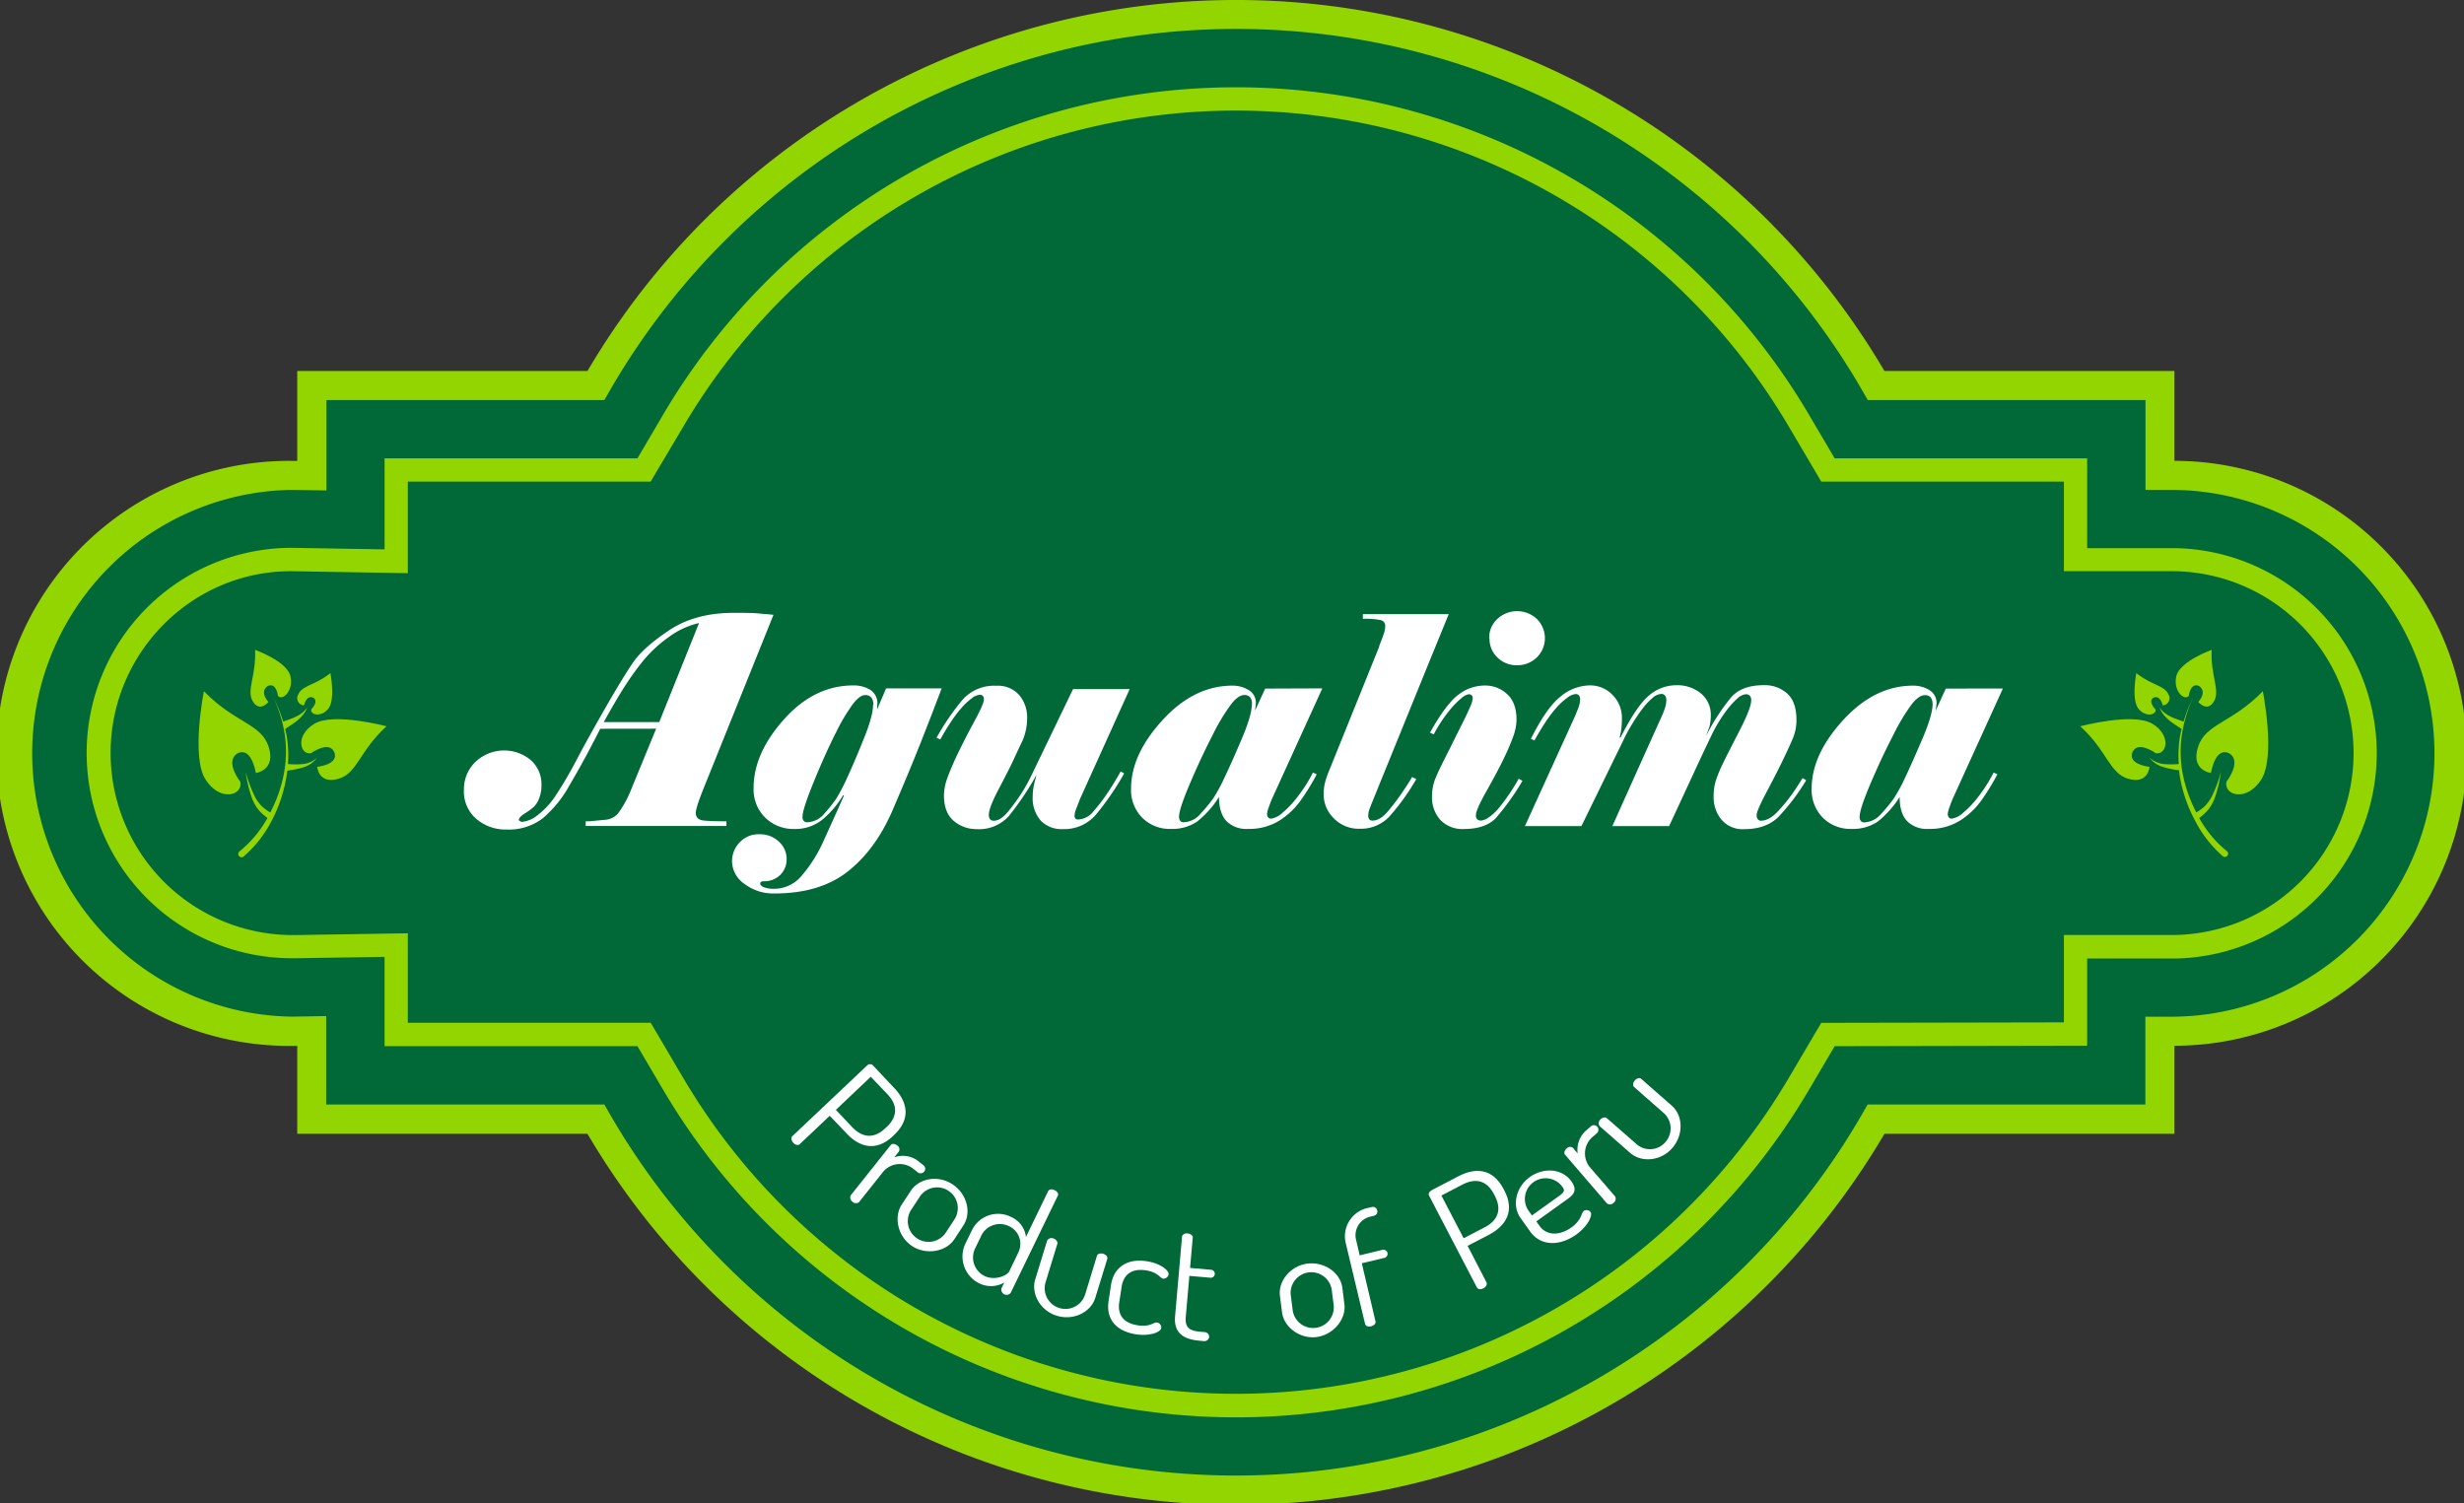 <svg id="remaster_logo" xmlns="http://www.w3.org/2000/svg" viewBox="0 0 595.28 363.22"><rect x="0" y="0" width="595.28" height="363.22" fill="#333333" stroke="none"/><defs><style>.cls-1,.cls-3{fill:#93d500;}.cls-1,.cls-4{fill-rule:evenodd;}.cls-2{fill:#006937;}.cls-4{fill:#fff;}</style></defs><title>logotipo Agualima remasterizer</title><path id="back_02" class="cls-1" d="M595.94,182a70.66,70.66,0,0,0-70.61-70.66V89.63H455.26a181.73,181.73,0,0,0-313.33,0H71.81v21.72c-.38,0-.76,0-1.14,0a70.67,70.67,0,1,0,0,141.33l1.14,0v21.25h70.12a181.73,181.73,0,0,0,313.33,0h70.07V252.65A70.67,70.67,0,0,0,595.94,182Z"/><path id="back_01" class="cls-2" d="M525.33,118.35h-7V96.66H451.24l-2-3.46A174.68,174.68,0,0,0,148,93.2l-2,3.46H78.85v21.83l-8.23-.14a63.64,63.64,0,0,0,0,127.27l8.18-.14v21.36H146l2,3.46a174.68,174.68,0,0,0,301.21,0l2-3.46H518.3V245.63h7a63.64,63.64,0,0,0,0-127.27Z"/><g id="border"><path class="cls-3" d="M298.59,26.72A154.9,154.9,0,0,1,432.24,103.2l6.12,10.38,1.63,2.77h58.63V138h5.62l21.07,0a43.95,43.95,0,0,1,0,87.89l-21.07,0h-5.62V247l-55.43.11H440l-1.63,2.76-6.12,10.38a155,155,0,0,1-267.29,0l-6.12-10.38-1.63-2.77H98.53V225.48l-5.71.09-21.63.34-.62,0a44,44,0,0,1-43.85-44C26.72,157.75,46.3,138,70.27,138l22.54.38,5.72.09V116.35H157.2l1.63-2.77L165,103.2A154.9,154.9,0,0,1,298.59,26.72m0-5.63a160.56,160.56,0,0,0-138.48,79.25L154,110.73H92.91v22l-22.55-.38a49.58,49.58,0,0,0,.31,99.16l.71,0,21.53-.34v21.58H154l6.12,10.39a160.61,160.61,0,0,0,277,0l6.12-10.39,61-.12V231.58l21.08,0a49.58,49.58,0,0,0,0-99.15l-21.08,0V110.73h-61l-6.12-10.39a160.6,160.6,0,0,0-138.5-79.25Z"/></g><g id="right_leaf"><path class="cls-3" d="M522.75,184.59a20.83,20.83,0,0,0,3.62,0,28.23,28.23,0,0,1,.24-6.3c.12-.74.27-1.46.44-2.18l-.87-.57c-1.78-1.15-3.77-2.56-4.45-4.64,1.18,1.81,3.21,2.53,5.14,3.2l.67.23a34.06,34.06,0,0,1,2.38-5.92,32.21,32.21,0,0,0-2.91,9.93,28.75,28.75,0,0,0,.68,10.25,34.23,34.23,0,0,0,2.92,7.69,11.15,11.15,0,0,0,2-1.47,9.46,9.46,0,0,0,1.76-2.44,31.43,31.43,0,0,0,2.19-5.91,32.55,32.55,0,0,1-1.46,6.23,10.57,10.57,0,0,1-1.6,2.92,13.43,13.43,0,0,1-2.19,2c.08.13.14.28.22.41a27.6,27.6,0,0,0,6.54,7.68l0,0,0,0a.79.79,0,0,1-1,1.21,28.64,28.64,0,0,1-6.6-8.34,35.26,35.26,0,0,1-3.64-9.89c-.17-.86-.31-1.72-.41-2.59a22.49,22.49,0,0,1-3.93-.81,6.4,6.4,0,0,1-3.25-2.3A6,6,0,0,0,522.75,184.59Z"/><path class="cls-1" d="M546.68,167s3.16,15.81-.38,21.33-9.09,3.84-8.42.54c0,0,3.68-4.65.92-6.71,0,0-3.25-2.54-4.67,4.59,0,0-5-.62-3.06-6.4C532.87,174.81,539.19,174.7,546.68,167Z"/><path class="cls-1" d="M502.57,175.47s12.72-3.4,17.39-.63,3.57,7.57.85,7.14c0,0-4.1-3-5.51-.48,0,0-1.91,2.88,4,3.78,0,0-.27,4.23-5.07,2.89C509.59,186.88,509.2,181.51,502.57,175.47Z"/><path class="cls-1" d="M516.12,162.62s-1.27,6.45.53,8.63,4.46,1.41,4.07.09c0,0-1.81-1.79-.55-2.71,0,0,1.53-1.08,2.34,1.79a1.74,1.74,0,0,0,1.37-2.64C522.92,165.56,519.87,165.61,516.12,162.62Z"/><path class="cls-1" d="M534.32,157s-7.62,2.73-8.52,6.28,1.89,6.15,3,4.83c0,0,.31-3.2,2.38-2.42,0,0,2.27,1.09-.09,3.91,0,0,2.13,2.58,3.76-.12S534,163.36,534.32,157Z"/></g><g id="left_leaf"><path class="cls-3" d="M73.2,184.59a21,21,0,0,1-3.63,0,27.65,27.65,0,0,0-.24-6.3c-.11-.74-.27-1.46-.44-2.18l.87-.57c1.78-1.15,3.77-2.56,4.45-4.64-1.18,1.81-3.2,2.53-5.13,3.2l-.67.23A35.72,35.72,0,0,0,66,168.42a32.49,32.49,0,0,1,2.91,9.93,29,29,0,0,1-.69,10.25,34.23,34.23,0,0,1-2.92,7.69,11.5,11.5,0,0,1-2-1.47,9.7,9.7,0,0,1-1.76-2.44,32.14,32.14,0,0,1-2.19-5.91,31.84,31.84,0,0,0,1.47,6.23,10.31,10.31,0,0,0,1.6,2.92,12.66,12.66,0,0,0,2.19,2c-.08.13-.15.28-.23.41a27.6,27.6,0,0,1-6.54,7.68l0,0,0,0a.79.79,0,0,0-.09,1.12.78.78,0,0,0,1.12.09,28.84,28.84,0,0,0,6.61-8.34A35.55,35.55,0,0,0,69,188.77c.17-.86.31-1.72.42-2.59a22.87,22.87,0,0,0,3.93-.81,6.49,6.49,0,0,0,3.25-2.3A6,6,0,0,1,73.2,184.59Z"/><path class="cls-1" d="M49.26,167s-3.16,15.81.39,21.33,9.09,3.84,8.41.54c0,0-3.68-4.65-.92-6.71,0,0,3.25-2.54,4.68,4.59,0,0,4.94-.62,3.06-6.4C63.07,174.81,56.76,174.7,49.26,167Z"/><path class="cls-1" d="M93.37,175.47s-12.72-3.4-17.39-.63-3.57,7.57-.85,7.14c0,0,4.11-3,5.51-.48,0,0,1.91,2.88-4,3.78,0,0,.27,4.23,5.07,2.89C86.35,186.88,86.74,181.51,93.37,175.47Z"/><path class="cls-1" d="M79.82,162.62s1.27,6.45-.53,8.63-4.45,1.41-4.07.09c0,0,1.81-1.79.55-2.71,0,0-1.53-1.08-2.33,1.79a1.74,1.74,0,0,1-1.38-2.64C73,165.56,76.08,165.61,79.82,162.62Z"/><path class="cls-1" d="M61.63,157s7.62,2.73,8.51,6.28-1.89,6.15-3,4.83c0,0-.3-3.2-2.38-2.42,0,0-2.26,1.09.09,3.91,0,0-2.13,2.58-3.76-.12S61.9,163.36,61.63,157Z"/></g><path id="name" class="cls-4" d="M159.27,174.45l9.61-23.92a19.58,19.58,0,0,0-7.29,3.37,31.51,31.51,0,0,0-6.21,5.75,68.57,68.57,0,0,0-4.81,6.74q-2.23,3.57-4.7,8.06ZM145,176.07c-.23.47-1,2-2.38,4.63s-3.06,5.66-5.09,9.12a28.34,28.34,0,0,1-6.42,7.89,13.46,13.46,0,0,1-8.7,2.7,10.85,10.85,0,0,1-7.33-2.56,8.71,8.71,0,0,1-3-7,9.2,9.2,0,0,1,2.77-6.77,10.09,10.09,0,0,1,13.33-.49,7.8,7.8,0,0,1,2.63,6.21,8.28,8.28,0,0,1-.56,3.08,5.55,5.55,0,0,1-1.3,2.07,16.72,16.72,0,0,1-2.17,1.58q-1.44.91-1.44,1.62a1.4,1.4,0,0,0,.77.42,7.1,7.1,0,0,0,3.75-1.62,19.28,19.28,0,0,0,4.6-5.08,96.54,96.54,0,0,0,4.94-8.49q2.64-5,6.81-12.28t6.66-10.94q2.49-3.69,8.81-7.9t15.64-4.2c2.48,0,4.42,0,5.83.14s2.64.21,3.71.35l-17,42.23q-1.76,4.42-1.76,5.61c0,1.13.68,1.74,2,1.86s3.15.18,5.4.18v1.12h-34v-1.12c.56,0,1.23,0,2-.11l2.88-.28a4.49,4.49,0,0,0,2.95-1.54,25.39,25.39,0,0,0,3.19-5.86l6-14.59Zm66-5.76a2.78,2.78,0,0,0-.49-1.78,1.89,1.89,0,0,0-1.55-.6c-.79,0-1.74.69-2.84,2.07a44.23,44.23,0,0,0-4.1,6.87q-2.46,4.8-5.3,11.71t-2.84,8.73a1.48,1.48,0,0,0,.28,1,1,1,0,0,0,.84.35,5.65,5.65,0,0,0,4.21-2.16A34.26,34.26,0,0,0,202,193a43.06,43.06,0,0,0,2.67-5.12q1.78-3.82,4-9.37c1.5-3.68,2.25-6.42,2.25-8.2Zm16.56-4H214.07l-2.18,5.12.07-1.2a3.84,3.84,0,0,0-1.72-3.57,7.61,7.61,0,0,0-4.1-1.06q-9.42,0-16.75,8.21t-7.33,16.57a9.57,9.57,0,0,0,2.81,7.16,9.73,9.73,0,0,0,7,2.74,10.52,10.52,0,0,0,6.67-2.15,22.55,22.55,0,0,0,5.14-6l.21.07q-2.32,5.26-4.81,10.7a34.12,34.12,0,0,1-5.38,8.64,8.66,8.66,0,0,1-6.6,3.19,6.82,6.82,0,0,1-2.57-.38c-.58-.26-.87-.55-.87-.88s.25-.56.77-.56a5.54,5.54,0,0,0,4.07-1.54,5.12,5.12,0,0,0,1.54-3.78,5.6,5.6,0,0,0-1.9-4.28,6.53,6.53,0,0,0-4.59-1.75,6.23,6.23,0,0,0-4.9,2,6.57,6.57,0,0,0-1.8,4.52,6.74,6.74,0,0,0,3,5.46,11.48,11.48,0,0,0,7.27,2.32q10.89,0,17.64-5.27t10.89-14.87q4.14-9.61,6.84-16.45t5-12.94Zm8.48,34a8.35,8.35,0,0,1-5.64-2q-2.35-2-2.35-6.18a12.51,12.51,0,0,1,.84-4.21q.84-2.31,2.28-5.4c1-2.06,2.28-4.66,4-7.82s2.53-5,2.53-5.65a1.34,1.34,0,0,0-.25-.91,1,1,0,0,0-.8-.28,3.54,3.54,0,0,0-1.86.84,14.83,14.83,0,0,0-2.32,2.11,31.39,31.39,0,0,0-2.67,3.5q-1.5,2.25-2.63,4.35l-.91-.42a58.4,58.4,0,0,1,6.35-9.26,10.23,10.23,0,0,1,8.1-3.3,6.81,6.81,0,0,1,5.55,2.28,8.36,8.36,0,0,1,1.89,5.51,13.91,13.91,0,0,1-1.12,5.47c-.7,1.45-1.39,2.93-2.07,4.42s-1.86,3.81-3.54,7-2.53,5.31-2.53,6.52a1.56,1.56,0,0,0,.32,1.06,1.12,1.12,0,0,0,.87.35c1.13,0,2.32-.79,3.58-2.35a48.34,48.34,0,0,0,3.16-4.35,40.47,40.47,0,0,0,2.24-4l10.18-21.11h13.68L260.93,193c-.23.61-.51,1.34-.84,2.18a5.79,5.79,0,0,0-.49,1.82,1.11,1.11,0,0,0,.21.74.8.8,0,0,0,.63.25,5,5,0,0,0,3.75-2,41.3,41.3,0,0,0,3.26-4.24q1.55-2.28,3.3-5.37l.84.49a67.92,67.92,0,0,1-6.87,10,10.1,10.1,0,0,1-8,3.44,6.91,6.91,0,0,1-5.3-2.07,8.2,8.2,0,0,1-1.93-5.79,13.11,13.11,0,0,1,.35-3c.24-1,.43-1.73.57-2.25a69.56,69.56,0,0,1-6.63,9.89,9.65,9.65,0,0,1-7.76,3.23Zm83.42-34L307.3,193c-.14.29-.37.89-.7,1.83a7.71,7.71,0,0,0-.49,1.75,1.36,1.36,0,0,0,.25.88.86.86,0,0,0,.73.32,5.13,5.13,0,0,0,2.74-1.41,23.47,23.47,0,0,0,3.75-4,35.25,35.25,0,0,0,3.61-5.72l.92.42a56.47,56.47,0,0,1-4,6.49,18.22,18.22,0,0,1-5.15,4.77,13.74,13.74,0,0,1-7.44,1.93,6.74,6.74,0,0,1-5.26-1.93q-1.75-1.92-1.76-5.79a23.51,23.51,0,0,1-5.22,5.9,10.63,10.63,0,0,1-6.42,1.82,9.35,9.35,0,0,1-6.91-2.7,9.54,9.54,0,0,1-2.7-7q0-8.28,7.61-16.59t16.87-8.32a7.42,7.42,0,0,1,3.93,1.06,3.56,3.56,0,0,1,1.75,3.29l-.21,1.69,2.46-5.33Zm-17,3.78a2.49,2.49,0,0,0-.45-1.64,1.8,1.8,0,0,0-1.44-.53c-.89,0-1.91.7-3.05,2.1a47.33,47.33,0,0,0-4.46,7.37q-2.73,5.26-5.47,11.65t-2.74,8.27a1.6,1.6,0,0,0,.28,1,1,1,0,0,0,.85.35,5.64,5.64,0,0,0,4.13-2.14,36.56,36.56,0,0,0,3-3.65,39.12,39.12,0,0,0,2.77-5.12q1.73-3.62,4.14-9.3c1.62-3.79,2.42-6.57,2.42-8.35Zm30.73-14c.56-1.4.95-2.43,1.16-3.08a5.84,5.84,0,0,0,.31-1.76,1.38,1.38,0,0,0-1.15-1.44,19.08,19.08,0,0,0-4.25-.31v-1.12H350q-2.38,5.82-5.83,14.27l-8.27,20.35q-4.85,11.89-5.09,12.59a4.54,4.54,0,0,0-.25,1.47,1.3,1.3,0,0,0,.28.92,1,1,0,0,0,.71.28q1.89,0,3.82-2.32a51.14,51.14,0,0,0,3.3-4.35q1.37-2,2.49-3.86l1,.49a53.74,53.74,0,0,1-6.56,9.12,9.45,9.45,0,0,1-7.12,2.88,8.32,8.32,0,0,1-6.24-2.52,8.05,8.05,0,0,1-2.46-5.76,11.68,11.68,0,0,1,.35-2.94,24,24,0,0,1,1.05-3l12.07-29.89ZM345.47,177l.91.42a34.15,34.15,0,0,1,3.75-5.72,21,21,0,0,1,3-3.08,3.52,3.52,0,0,1,1.65-.88.87.87,0,0,1,1,1,5.24,5.24,0,0,1-.49,1.76c-.33.79-1,2.29-2.11,4.48s-2.32,4.71-3.75,7.51-2.36,4.81-2.81,6a11.59,11.59,0,0,0-.66,4,8.07,8.07,0,0,0,2,5.58,7.32,7.32,0,0,0,5.76,2.21q5.19,0,7.75-2.73a60.19,60.19,0,0,0,6.35-8.91l-.92-.5q-.84,1.55-2.13,3.48c-.87,1.28-1.7,2.42-2.5,3.4a12.18,12.18,0,0,1-2.45,2.35,4,4,0,0,1-2,.88,1.27,1.27,0,0,1-.94-.32,1.3,1.3,0,0,1-.32-.95c0-.88.87-2.86,2.6-5.92s3.08-5.62,4.07-7.65,1.75-3.83,2.31-5.37a12.28,12.28,0,0,0,.84-4.14q0-4.14-2.28-6.21a7.72,7.72,0,0,0-5.36-2.07,10.37,10.37,0,0,0-6.35,2.18Q349.4,170,345.47,177Zm14.31-22.8a6.11,6.11,0,0,1,2-4.7,7,7,0,0,1,9.47,0,6.51,6.51,0,0,1,0,9.36,6.71,6.71,0,0,1-4.74,1.86,6.54,6.54,0,0,1-4.73-1.86,6.19,6.19,0,0,1-1.93-4.66Zm76.54,34.37a51.81,51.81,0,0,1-6.63,8.75c-2,2-4.76,3-8.31,3a6.68,6.68,0,0,1-5.51-2.32A8.49,8.49,0,0,1,414,192.5a12.78,12.78,0,0,1,.56-4,32.82,32.82,0,0,1,1.51-3.69q.94-2,4-7.92t3-7.69a1.65,1.65,0,0,0-.32-1.12,1.31,1.31,0,0,0-1-.35,3.54,3.54,0,0,0-2,1,20.23,20.23,0,0,0-2.94,3.33,34.9,34.9,0,0,0-3.37,5.69q-1.62,3.33-4.28,9.08t-3.93,8.48c-.84,1.82-1.5,3.25-2,4.28H389.53c.23-.51,1.29-2.89,3.19-7.12s3.76-8.38,5.61-12.48,2.89-6.39,3.12-6.91a19.81,19.81,0,0,0,.74-1.89,6.11,6.11,0,0,0,.38-2,1.77,1.77,0,0,0-.31-1.15,1.15,1.15,0,0,0-.95-.39,3.52,3.52,0,0,0-2.1,1,15.07,15.07,0,0,0-2.42,2.6,39.07,39.07,0,0,0-2.42,3.58,36.57,36.57,0,0,0-2,3.64l-10.31,21.11H368.41l12.14-26.65.66-1.65a6.19,6.19,0,0,0,.53-2.28,1.54,1.54,0,0,0-.28-1,1.08,1.08,0,0,0-.84-.32,4,4,0,0,0-2,.91A15.27,15.27,0,0,0,376,171a30,30,0,0,0-2.56,3.37c-.84,1.26-1.75,2.78-2.74,4.54l-.84-.42Q373.6,171,377,168.3a11.24,11.24,0,0,1,7.05-2.71,7.42,7.42,0,0,1,5.55,2.33,7.78,7.78,0,0,1,2.24,5.62,20.84,20.84,0,0,1-.14,2.6,13.66,13.66,0,0,1-.42,2l.21.07c2.62-5.15,4.92-8.56,6.91-10.19a10.08,10.08,0,0,1,6.56-2.47,9,9,0,0,1,6,2,6.65,6.65,0,0,1,2.35,5.31,10.7,10.7,0,0,1-.35,2.81c-.38,1-.63,1.69-.77,2.11a50.36,50.36,0,0,1,6.13-9.42c1.71-1.87,4.3-2.82,7.76-2.82a8.13,8.13,0,0,1,5.68,2c1.5,1.35,2.24,3.46,2.24,6.31a11.22,11.22,0,0,1-.73,4.21c-.49,1.21-1.27,2.92-2.32,5.12s-2.41,4.86-4.07,8-2.49,5-2.49,5.75a1.57,1.57,0,0,0,.28,1,.93.93,0,0,0,.78.35c1.35,0,2.78-.81,4.27-2.48a40.47,40.47,0,0,0,3.44-4.24c.8-1.17,1.57-2.36,2.32-3.57l.84.49Zm47.56-22.23L471.75,193a18.66,18.66,0,0,0-.7,1.83,7.71,7.71,0,0,0-.49,1.75,1.42,1.42,0,0,0,.24.88.88.88,0,0,0,.74.32,5.15,5.15,0,0,0,2.73-1.41,23.89,23.89,0,0,0,3.76-4,36,36,0,0,0,3.61-5.72l.91.42a56.46,56.46,0,0,1-4,6.49,18.12,18.12,0,0,1-5.16,4.77,13.74,13.74,0,0,1-7.44,1.93,6.75,6.75,0,0,1-5.26-1.93q-1.76-1.92-1.75-5.79a23.52,23.52,0,0,1-5.23,5.9,10.63,10.63,0,0,1-6.42,1.82,9.37,9.37,0,0,1-6.91-2.7,9.54,9.54,0,0,1-2.7-7q0-8.28,7.61-16.59t16.88-8.32a7.42,7.42,0,0,1,3.93,1.06,3.58,3.58,0,0,1,1.75,3.29l-.21,1.69,2.45-5.33Zm-17,3.78a2.43,2.43,0,0,0-.46-1.64,1.77,1.77,0,0,0-1.44-.53c-.89,0-1.9.7-3.05,2.1a47.47,47.47,0,0,0-4.45,7.37q-2.75,5.26-5.48,11.65t-2.73,8.27a1.54,1.54,0,0,0,.28,1,1,1,0,0,0,.84.35,5.67,5.67,0,0,0,4.14-2.14,36.56,36.56,0,0,0,3-3.65,40.38,40.38,0,0,0,2.77-5.12q1.71-3.62,4.14-9.3T466.91,170.1Z"/><g id="text_footer"><path class="cls-4" d="M254.83,287.57c-.67-.34-1.37-.28-1.6.2l-5.37,11.08a6,6,0,0,0-3.54-4.81,7,7,0,0,0-9.42,3l-1.75,3.59a7.23,7.23,0,0,0,3.32,9.37,6.44,6.44,0,0,0,6.16-.14l-.7,1.43a1.28,1.28,0,0,0,2.22,1.1l11.42-23.54C255.79,288.44,255.48,287.88,254.83,287.57Zm-8.77,14.93-2.22,4.64c-.48,1-3.46,2.37-6,1.13a5,5,0,0,1-2.36-6.44l1.74-3.6a5,5,0,0,1,6.52-2A4.68,4.68,0,0,1,246.06,302.5Z"/><path class="cls-4" d="M215.77,274.44l.26-.26c4.13-3.91,3.17-8,0-11.33L211,257.51a1,1,0,0,0-1.4-.2l-18.14,17.15c-.45.43-.25,1.13.2,1.64s1.15.73,1.6.28l7.2-6.81,4,4.19C207.59,277.16,211.64,278.35,215.77,274.44Zm-13.83-6.3,8.43-8,4,4.19c2.45,2.56,2.61,5.32-.14,7.93l-.34.31c-2.76,2.62-5.51,2.33-8-.25Z"/><path class="cls-4" d="M220.67,282.4l1.09.87a1.12,1.12,0,0,0,1.52-.23,1.06,1.06,0,0,0-.14-1.49l-1.1-.87a6.11,6.11,0,0,0-6-1.07l1.13-1.41a1.1,1.1,0,0,0-.42-1.46c-.57-.45-1.24-.5-1.55-.11l-9.67,12.15a1.22,1.22,0,0,0,.42,1.55,1.17,1.17,0,0,0,1.6.08l5.65-7.11A5.24,5.24,0,0,1,220.67,282.4Z"/><path class="cls-4" d="M266.53,302.92c-.67-.22-1.37,0-1.51.45l-2.87,9.4a5,5,0,0,1-9.56-2.93l2.86-9.36c.14-.42-.31-1.07-.95-1.27a1.21,1.21,0,0,0-1.52.51l-2.87,9.36c-1.07,3.46,1.21,7.6,5.23,8.81s8.21-.85,9.28-4.36l2.9-9.4C267.66,303.68,267.24,303.12,266.53,302.92Z"/><path class="cls-4" d="M230.14,286.14c-3.46-2.31-8.07-1.5-10.09,1.54l-2.2,3.35c-2,3.06-.9,7.76,2.48,10s8.21,1.41,10.21-1.6l2.19-3.35C234.81,292.91,233.55,288.39,230.14,286.14Zm.43,8.49-2.2,3.35a5,5,0,0,1-6.83,1.2,5,5,0,0,1-1.52-6.72l2.19-3.34a5,5,0,0,1,8.36,5.51Z"/><path class="cls-4" d="M277.11,304.72c-5.23-.81-8.07,1.83-8.69,5.66l-.59,3.88c-.62,4,1.32,7.25,6.58,8.1,3.46.53,6-.54,6.13-1.49a1.2,1.2,0,0,0-1-1.35c-.79-.14-1.63,1.15-4.67.67-3.49-.53-4.92-2.59-4.47-5.54l.59-3.85c.48-2.93,2.47-4.42,5.9-3.88,2.9.45,3.35,1.88,4.11,2a1.28,1.28,0,0,0,1.32-1C282.48,307,280.48,305.26,277.11,304.72Z"/><path class="cls-4" d="M382.68,292.52c-.7.51-.48,2.16-3,4-2.87,2.06-6,2.06-7.73-.33l-.79-1.1,7.34-5.26c1.44-1,2.79-2.14,1.13-4.42-2.25-3.17-6.75-3.37-10-1.06-3.43,2.41-4.41,6.94-2.28,9.92l2.39,3.35c2.45,3.37,6.95,3.57,11.06.65,3-2.17,4-4.76,3.45-5.46A1.24,1.24,0,0,0,382.68,292.52Zm-12.57,1.12-.82-1.12a5,5,0,0,1,8.22-5.71c.59.84.39,1.24-.9,2.17Z"/><path class="cls-4" d="M292.66,306.78l-5.15-.45.65-7.34c.06-.51-.59-.93-1.24-1s-1.29.26-1.35.76L283.89,318c-.34,3.76,1.71,5.56,5.82,5.9l1.12.11a1.17,1.17,0,0,0,1.3-1,1.18,1.18,0,0,0-1.13-1.18l-1.1-.09c-2.75-.25-3.62-1.18-3.43-3.54l.87-9.95,5.15.45a1,1,0,0,0,1-.9A1,1,0,0,0,292.66,306.78Z"/><path class="cls-4" d="M384.25,282.17a5.27,5.27,0,0,1,.51-7.51l1.07-.9a1.12,1.12,0,0,0,.08-1.52,1.1,1.1,0,0,0-1.51-.17l-1.07.93a6.22,6.22,0,0,0-2.17,5.68L380,277.3a1.11,1.11,0,0,0-1.49.15c-.56.47-.73,1.12-.42,1.51l10.12,11.76a1.16,1.16,0,0,0,1.58-.09,1.21,1.21,0,0,0,.39-1.6Z"/><path class="cls-4" d="M363.25,287.26c-2.62-5-6.78-5.23-10.89-3.09l-6.52,3.4c-.59.34-.82.87-.59,1.29L356.78,311c.28.57,1,.57,1.6.26s1-.93.73-1.47l-4.55-8.8,5.09-2.64c4.16-2.17,6.41-5.74,3.77-10.77Zm-4.56,9.25-5.09,2.65-5.37-10.32,5.09-2.65c3.15-1.63,5.85-1.07,7.62,2.34l.2.39C362.91,292.29,361.84,294.88,358.69,296.51Z"/><path class="cls-4" d="M334.06,301.94l-5.57,1.35-.93-4a4.61,4.61,0,0,1,3.68-5.39l.65-.17a1.06,1.06,0,0,0,.84-1.3,1.08,1.08,0,0,0-1.35-.81l-.95.22a7,7,0,0,0-5.37,8.24l4.72,19.74c.14.57.76.79,1.44.62s1.23-.67,1.09-1.21L329,305.2l5.54-1.32a1,1,0,0,0-.45-1.94Z"/><path class="cls-4" d="M324.3,311.14c-.48-3.74-4.42-6.36-8.44-5.85s-7.09,4.13-6.64,7.79l.51,4c.48,3.63,4.39,6.47,8.38,5.94s7.14-4.28,6.69-7.88Zm-6.47,9.67a5,5,0,0,1-5.51-4.11l-.51-4a5,5,0,0,1,9.9-1.27l.51,4A5,5,0,0,1,317.83,320.81Z"/><path class="cls-4" d="M403.88,267.12l-6.18-5.42-1.24-1.1c-.37-.28-1-.11-1.49.42s-.56,1.27-.2,1.58l2.36,2.08,5,4.39a5,5,0,0,1,.22,6.86,4.92,4.92,0,0,1-6.8.64l-7.37-6.44c-.34-.31-1.1-.16-1.55.34a1.21,1.21,0,0,0-.17,1.6l7.37,6.47c2.73,2.39,7.43,2,10.18-1.18S406.64,269.54,403.88,267.12Z"/></g></svg>